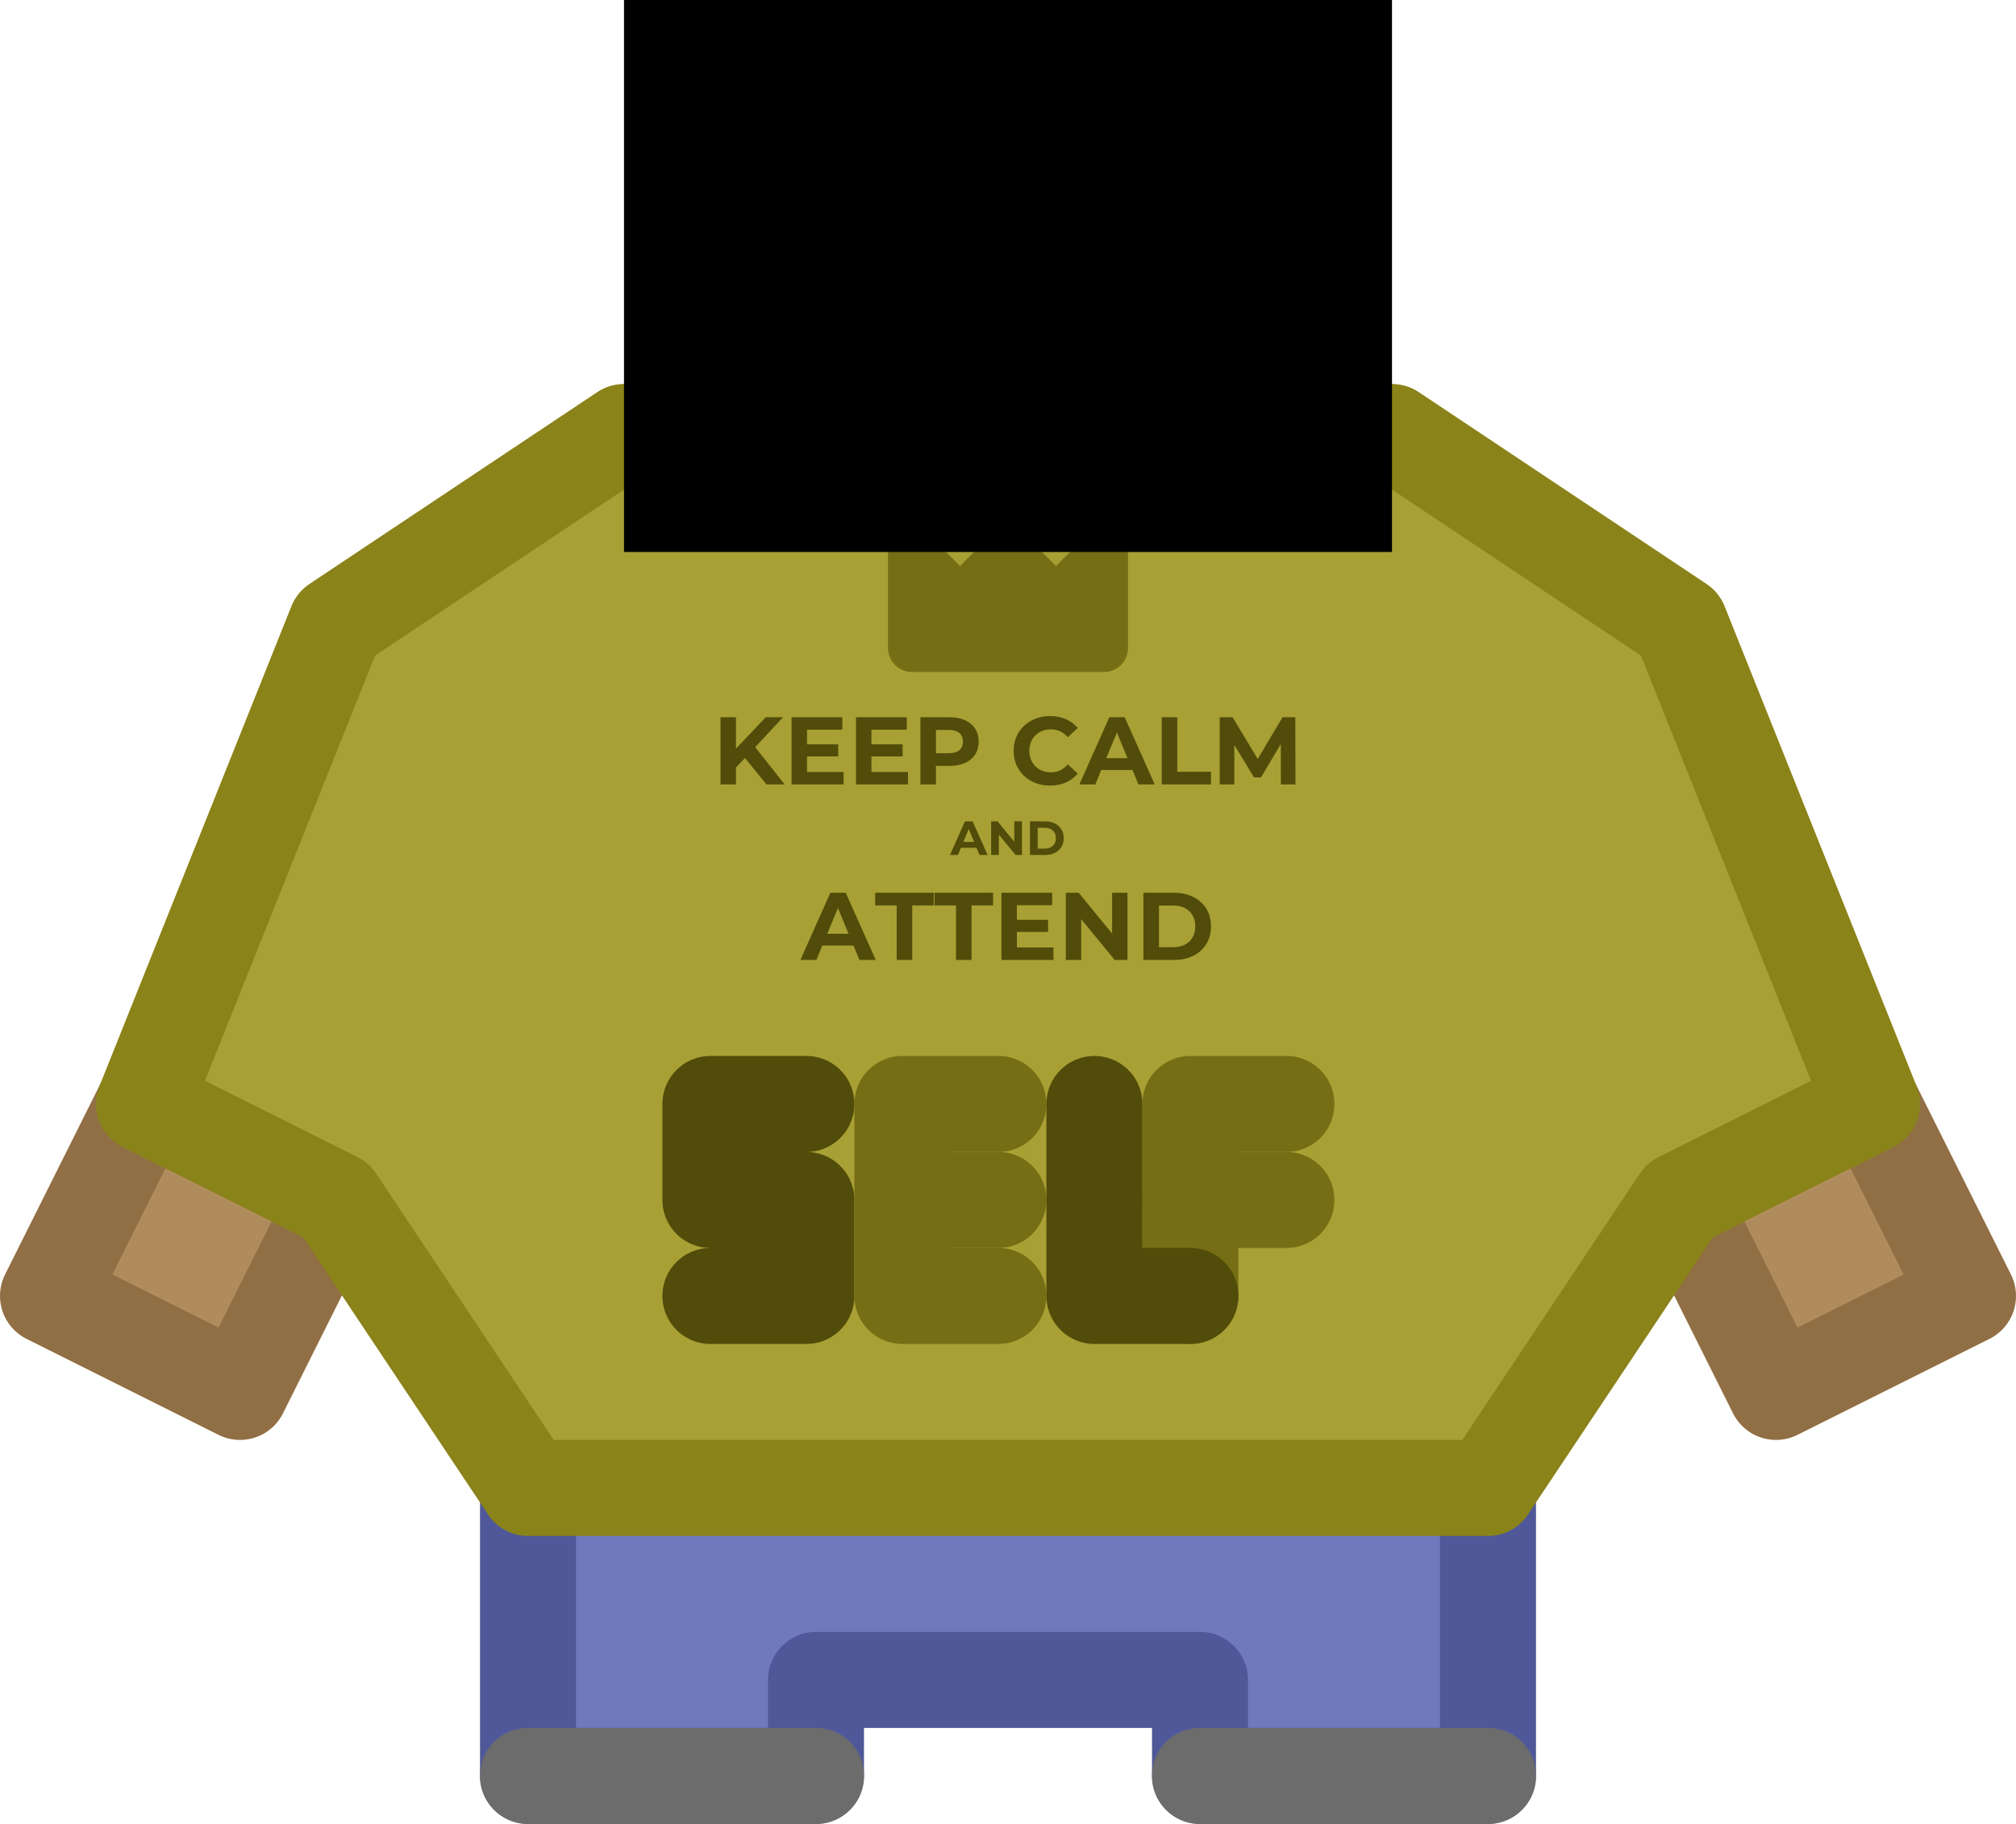<svg xmlns="http://www.w3.org/2000/svg" xmlns:xlink="http://www.w3.org/1999/xlink" viewBox="0 0 210 190" width="210" height="190"><path d="M195 115L205 135L185 145L175 125" fill="#b08c5c" stroke-width="10" stroke="#916f44" stroke-opacity="100000000" stroke-linejoin="round" stroke-linecap="round" stroke-miterlimit="4"/><path d="M55 155L55 185L85 185L85 175L125 175L125 185L155 185L155 155" fill="#7079bb" stroke-width="10" stroke="#505899" stroke-opacity="100000000" stroke-linejoin="round" stroke-linecap="round" stroke-miterlimit="4"/><path d="M85 45L85 15L105 5L125 15L125 45L85 45L85 45L85 45L85 45Z" fill="#b08c5c" stroke-width="10" stroke="#9f6212" stroke-opacity="100000000" stroke-linejoin="round" stroke-linecap="round" stroke-miterlimit="4"/><path d="M15 115L5 135L25 145L35 125" fill="#b08c5c" stroke-width="10" stroke="#916f44" stroke-opacity="100000000" stroke-linejoin="round" stroke-linecap="round" stroke-miterlimit="4"/><path d="M35 65L65 45L145 45L175 65L195 115L175 125L155 155L55 155L35 125L15 115L35 65L35 65L35 65L35 65Z" fill="#a8a035" stroke-width="10" stroke="#8a8319" stroke-opacity="100000000" stroke-linejoin="round" stroke-linecap="round" stroke-miterlimit="4"/><path d="M84 115L74 115L74 125L84 125L84 135L74 135" fill="none" stroke-width="10" stroke="#514c09" stroke-opacity="100000000" stroke-linejoin="round" stroke-linecap="round" stroke-miterlimit="4"/><path d="M104 115L94 115L94 135L104 135" fill="none" stroke-width="10" stroke="#756e14" stroke-opacity="100000000" stroke-linejoin="round" stroke-linecap="round" stroke-miterlimit="4"/><line x1="104" y1="125" x2="94" y2="125" stroke-width="10" stroke="#756e14" stroke-opacity="100000000" stroke-linejoin="round" stroke-linecap="round" stroke-miterlimit="4"/><path d="M124 135L124 115L134 115" fill="#a8a035" stroke-width="10" stroke="#756e14" stroke-opacity="100000000" stroke-linejoin="round" stroke-linecap="round" stroke-miterlimit="4"/><line x1="134" y1="125" x2="124" y2="125" stroke-width="10" stroke="#756e14" stroke-opacity="100000000" stroke-linejoin="round" stroke-linecap="round" stroke-miterlimit="4"/><path d="M114 115L114 135L124 135" fill="none" stroke-width="10" stroke="#514c09" stroke-opacity="100000000" stroke-linejoin="round" stroke-linecap="round" stroke-miterlimit="4"/><circle cx="97" cy="27" r="2.5" fill="#000"/><circle cx="112" cy="27" r="2.5" fill="#000"/><circle cx="113" cy="27" r="1" fill="#ff0000"/><circle cx="96" cy="27" r="1" fill="#ff0000"/><path d="M97 37L107 31L111 38" fill="none" stroke-width="2" stroke="#000" stroke-opacity="100000000" stroke-linejoin="round" stroke-linecap="round" stroke-miterlimit="4"/><line x1="97" y1="21" x2="101" y2="24" stroke-width="2" stroke="#000" stroke-opacity="100000000" stroke-linejoin="round" stroke-linecap="round" stroke-miterlimit="4"/><line x1="115" y1="22" x2="109" y2="24" stroke-width="2" stroke="#000" stroke-opacity="100000000" stroke-linejoin="round" stroke-linecap="round" stroke-miterlimit="4"/><line x1="155" y1="185" x2="125" y2="185" stroke-width="10" stroke="#6c6c6c" stroke-opacity="100000000" stroke-linejoin="round" stroke-linecap="round" stroke-miterlimit="4"/><line x1="55" y1="185" x2="85" y2="185" stroke-width="10" stroke="#6c6c6c" stroke-opacity="100000000" stroke-linejoin="round" stroke-linecap="round" stroke-miterlimit="4"/><line x1="125" y1="50" x2="125" y2="40" stroke-width="10" stroke="#9f6212" stroke-opacity="100000000" stroke-linejoin="round" stroke-linecap="round" stroke-miterlimit="4"/><line x1="85" y1="50" x2="85" y2="40" stroke-width="10" stroke="#9f6212" stroke-opacity="100000000" stroke-linejoin="round" stroke-linecap="round" stroke-miterlimit="4"/><path d="M89.525 100L88.905 98.5L85.655 98.5L85.035 100L83.375 100L86.495 93L88.095 93L91.225 100L89.525 100L89.525 100ZM86.175 97.27L88.395 97.27L87.285 94.59L86.175 97.27L86.175 97.27ZM93.405 100L93.405 94.32L91.165 94.32L91.165 93L97.265 93L97.265 94.32L95.025 94.32L95.025 100L93.405 100L93.405 100ZM99.585 100L99.585 94.32L97.345 94.32L97.345 93L103.445 93L103.445 94.32L101.205 94.32L101.205 100L99.585 100L99.585 100ZM105.925 98.7L109.735 98.7L109.735 100L104.315 100L104.315 93L109.605 93L109.605 94.3L105.925 94.3L105.925 95.82L109.175 95.82L109.175 97.08L105.925 97.08L105.925 98.7L105.925 98.7ZM115.845 93L117.445 93L117.445 100L116.115 100L112.625 95.75L112.625 100L111.025 100L111.025 93L112.365 93L115.845 97.25L115.845 93L115.845 93ZM119.105 100L119.105 93L122.285 93L122.285 93Q123.425 93 124.3 93.435L124.3 93.435L124.3 93.435Q125.175 93.87 125.66 94.66L125.66 94.66L125.66 94.66Q126.145 95.45 126.145 96.5L126.145 96.5L126.145 96.5Q126.145 97.55 125.66 98.34L125.66 98.34L125.66 98.34Q125.175 99.13 124.3 99.565L124.3 99.565L124.3 99.565Q123.425 100 122.285 100L122.285 100L119.105 100L119.105 100ZM120.725 98.67L122.205 98.67L122.205 98.67Q123.255 98.67 123.88 98.085L123.88 98.085L123.88 98.085Q124.505 97.5 124.505 96.5L124.505 96.5L124.505 96.5Q124.505 95.5 123.88 94.915L123.88 94.915L123.88 94.915Q123.255 94.33 122.205 94.33L122.205 94.33L120.725 94.33L120.725 98.67L120.725 98.67ZM102.03 89.065L101.72 88.315L100.095 88.315L99.785 89.065L98.955 89.065L100.515 85.565L101.315 85.565L102.88 89.065L102.03 89.065L102.03 89.065ZM100.355 87.7L101.465 87.7L100.91 86.36L100.355 87.7L100.355 87.7ZM105.655 85.565L106.455 85.565L106.455 89.065L105.79 89.065L104.045 86.94L104.045 89.065L103.245 89.065L103.245 85.565L103.915 85.565L105.655 87.69L105.655 85.565L105.655 85.565ZM107.285 89.065L107.285 85.565L108.875 85.565L108.875 85.565Q109.445 85.565 109.883 85.783L109.883 85.783L109.883 85.783Q110.32 86 110.563 86.395L110.563 86.395L110.563 86.395Q110.805 86.79 110.805 87.315L110.805 87.315L110.805 87.315Q110.805 87.84 110.563 88.235L110.563 88.235L110.563 88.235Q110.32 88.63 109.883 88.848L109.883 88.848L109.883 88.848Q109.445 89.065 108.875 89.065L108.875 89.065L107.285 89.065L107.285 89.065ZM108.095 88.4L108.835 88.4L108.835 88.4Q109.36 88.4 109.673 88.108L109.673 88.108L109.673 88.108Q109.985 87.815 109.985 87.315L109.985 87.315L109.985 87.315Q109.985 86.815 109.673 86.523L109.673 86.523L109.673 86.523Q109.36 86.23 108.835 86.23L108.835 86.23L108.095 86.23L108.095 88.4L108.095 88.4ZM109.375 81.835L109.375 81.835Q108.305 81.835 107.44 81.37L107.44 81.37L107.44 81.37Q106.575 80.905 106.08 80.08L106.08 80.08L106.08 80.08Q105.585 79.255 105.585 78.215L105.585 78.215L105.585 78.215Q105.585 77.175 106.08 76.35L106.08 76.35L106.08 76.35Q106.575 75.525 107.44 75.06L107.44 75.06L107.44 75.06Q108.305 74.595 109.385 74.595L109.385 74.595L109.385 74.595Q110.295 74.595 111.03 74.915L111.03 74.915L111.03 74.915Q111.765 75.235 112.265 75.835L112.265 75.835L111.225 76.795L111.225 76.795Q110.515 75.975 109.465 75.975L109.465 75.975L109.465 75.975Q108.815 75.975 108.305 76.26L108.305 76.26L108.305 76.26Q107.795 76.545 107.51 77.055L107.51 77.055L107.51 77.055Q107.225 77.565 107.225 78.215L107.225 78.215L107.225 78.215Q107.225 78.865 107.51 79.375L107.51 79.375L107.51 79.375Q107.795 79.885 108.305 80.17L108.305 80.17L108.305 80.17Q108.815 80.455 109.465 80.455L109.465 80.455L109.465 80.455Q110.515 80.455 111.225 79.625L111.225 79.625L112.265 80.585L112.265 80.585Q111.765 81.195 111.025 81.515L111.025 81.515L111.025 81.515Q110.285 81.835 109.375 81.835L109.375 81.835L109.375 81.835ZM118.585 81.715L117.965 80.215L114.715 80.215L114.095 81.715L112.435 81.715L115.555 74.715L117.155 74.715L120.285 81.715L118.585 81.715L118.585 81.715ZM115.235 78.985L117.455 78.985L116.345 76.305L115.235 78.985L115.235 78.985ZM121.015 81.715L121.015 74.715L122.635 74.715L122.635 80.395L126.145 80.395L126.145 81.715L121.015 81.715L121.015 81.715ZM134.945 81.715L133.425 81.715L133.415 77.515L131.355 80.975L130.625 80.975L128.575 77.605L128.575 81.715L127.055 81.715L127.055 74.715L128.395 74.715L131.015 79.065L133.595 74.715L134.925 74.715L134.945 81.715L134.945 81.715ZM79.845 81.715L77.605 78.965L76.665 79.945L76.665 81.715L75.055 81.715L75.055 74.715L76.665 74.715L76.665 77.985L79.765 74.715L81.565 74.715L78.665 77.835L81.735 81.715L79.845 81.715L79.845 81.715ZM84.065 80.415L87.875 80.415L87.875 81.715L82.455 81.715L82.455 74.715L87.745 74.715L87.745 76.015L84.065 76.015L84.065 77.535L87.315 77.535L87.315 78.795L84.065 78.795L84.065 80.415L84.065 80.415ZM90.775 80.415L94.585 80.415L94.585 81.715L89.165 81.715L89.165 74.715L94.455 74.715L94.455 76.015L90.775 76.015L90.775 77.535L94.025 77.535L94.025 78.795L90.775 78.795L90.775 80.415L90.775 80.415ZM98.905 74.715L98.905 74.715Q99.835 74.715 100.52 75.025L100.52 75.025L100.52 75.025Q101.205 75.335 101.575 75.905L101.575 75.905L101.575 75.905Q101.945 76.475 101.945 77.255L101.945 77.255L101.945 77.255Q101.945 78.025 101.575 78.6L101.575 78.6L101.575 78.6Q101.205 79.175 100.52 79.48L100.52 79.48L100.52 79.48Q99.835 79.785 98.905 79.785L98.905 79.785L97.495 79.785L97.495 81.715L95.875 81.715L95.875 74.715L98.905 74.715L98.905 74.715ZM98.815 78.465L98.815 78.465Q99.545 78.465 99.925 78.15L99.925 78.15L99.925 78.15Q100.305 77.835 100.305 77.255L100.305 77.255L100.305 77.255Q100.305 76.665 99.925 76.35L99.925 76.35L99.925 76.35Q99.545 76.035 98.815 76.035L98.815 76.035L97.495 76.035L97.495 78.465L98.815 78.465L98.815 78.465Z" fill="#514c09"/><path d="M95 67.5L115 67.5L115 57.5L110 62.5L105 57.5L100 62.5L95 57.5L95 67.5L95 67.5Z" fill="#756e14" stroke-width="5" stroke="#756e14" stroke-linejoin="round" stroke-linecap="round" stroke-miterlimit="4"/><rect x="65" y="0" width="80" height="57.5" transform="matrix(1,0,0,1,0,0)" fill="#000"/></svg>